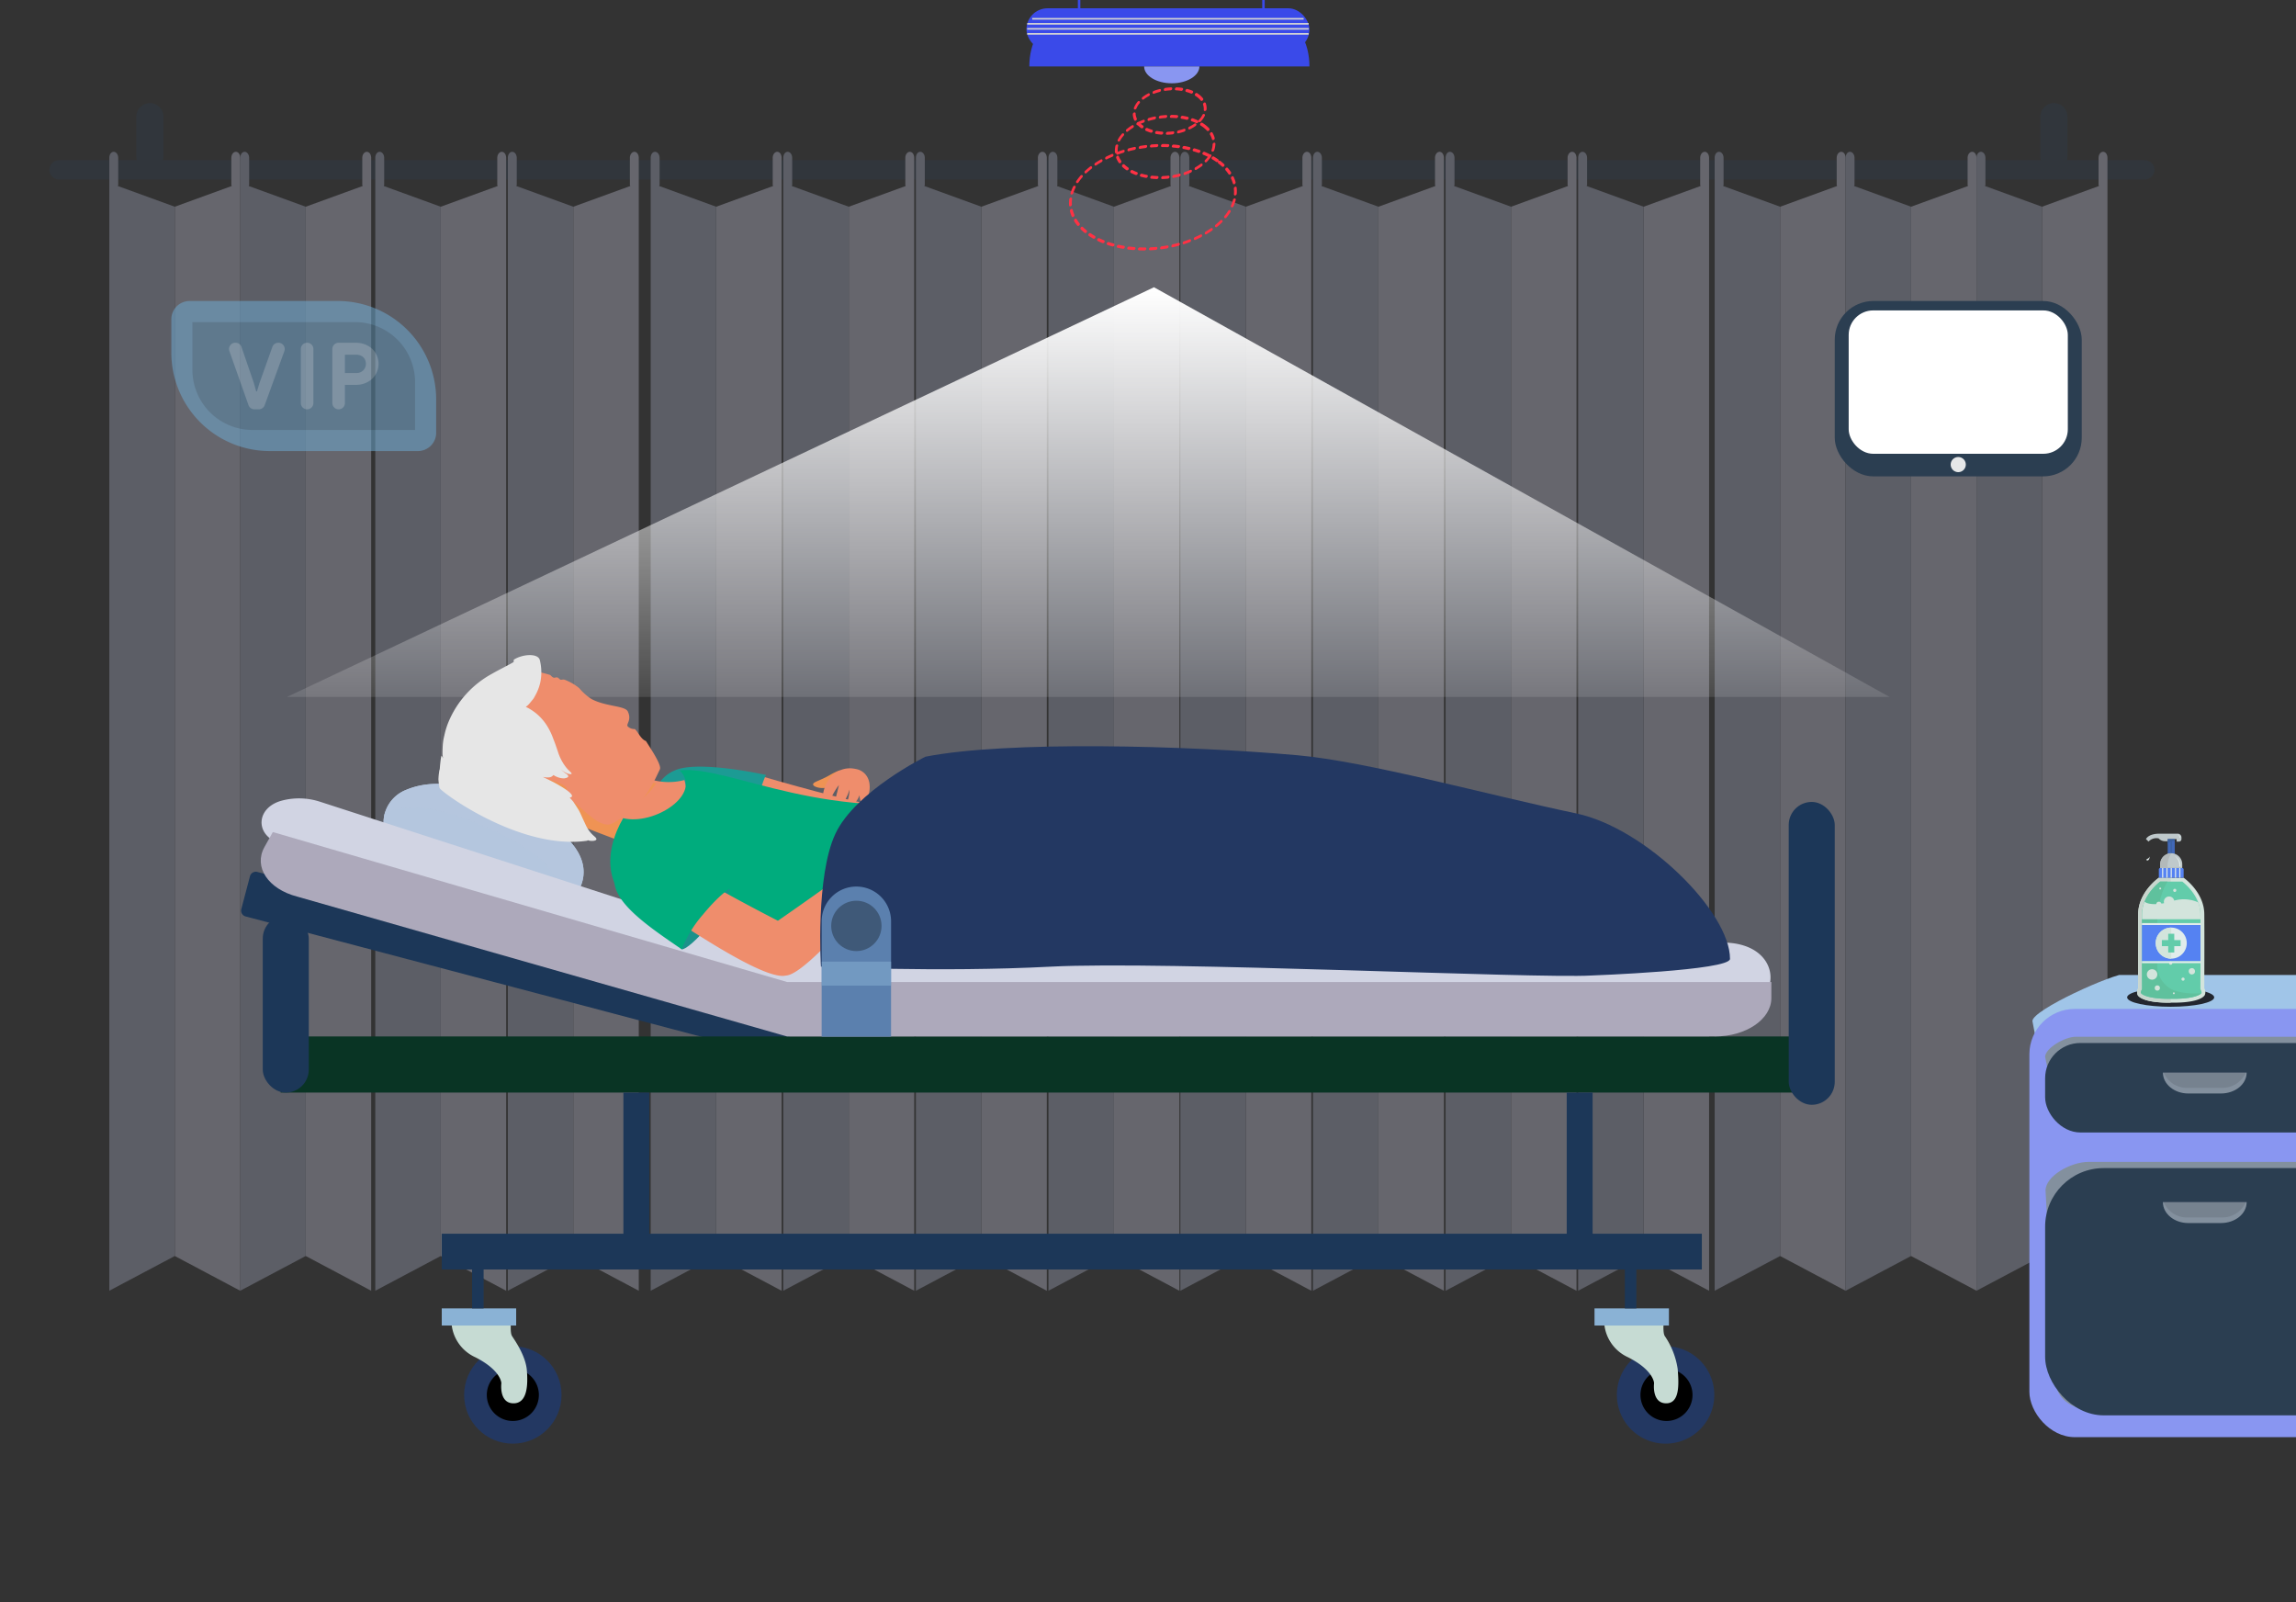<svg xmlns="http://www.w3.org/2000/svg" xmlns:xlink="http://www.w3.org/1999/xlink" width="430" height="300" viewBox="0 0 430 300">
  <rect x="0" y="0" width="430" height="300" fill="#333333" stroke="none"/>
  <defs>
    <linearGradient id="linear-gradient" x1="0.5" x2="0.5" y2="1.128" gradientUnits="objectBoundingBox">
      <stop offset="0" stop-color="#fff"/>
      <stop offset="1" stop-color="#fff" stop-opacity="0"/>
    </linearGradient>
    <clipPath id="clip-path">
      <rect id="Rectangle_67" data-name="Rectangle 67" width="63.254" height="87.759" transform="translate(0 0)" fill="#fff"/>
    </clipPath>
  </defs>
  <g id="Group_509" data-name="Group 509" transform="translate(-4528 -1256)">
    <rect id="Rectangle_126" data-name="Rectangle 126" width="430" height="300" rx="30" transform="translate(4528 1256)" fill="none"/>
    <g id="Group_144" data-name="Group 144" transform="translate(4254.915 -365.935)">
      <g id="Group_122" data-name="Group 122" transform="translate(282.335 1641.248)" opacity="0.3">
        <path id="Path_195" data-name="Path 195" d="M799.615,223.958h-390.6a1.81,1.81,0,0,1-1.821-1.8h0a1.81,1.81,0,0,1,1.821-1.8h390.6a1.81,1.81,0,0,1,1.82,1.8h0A1.81,1.81,0,0,1,799.615,223.958Z" transform="translate(-407.195 -209.669)" fill="#2b3e51"/>
        <g id="Group_105" data-name="Group 105" transform="translate(11.222 9.115)">
          <path id="Path_196" data-name="Path 196" d="M444.384,227.626V424.1l12.26,6.507V218.495c0-.656-.349-1.149-.815-1.149s-.854.493-.854,1.149v4.867a.68.68,0,0,0,.078.383Z" transform="translate(-432.123 -217.346)" fill="#dddcf5"/>
          <path id="Path_197" data-name="Path 197" d="M433.194,227.626V424.1L420.933,430.6V218.495c0-.656.349-1.149.815-1.149s.854.493.854,1.149v4.867a.681.681,0,0,1-.078.383Z" transform="translate(-420.933 -217.346)" fill="#bcc2de"/>
        </g>
        <g id="Group_110" data-name="Group 110" transform="translate(112.613 9.115)">
          <path id="Path_196-2" data-name="Path 196" d="M444.384,227.626V424.1l12.26,6.507V218.495c0-.656-.349-1.149-.815-1.149s-.854.493-.854,1.149v4.867a.68.68,0,0,0,.078.383Z" transform="translate(-432.123 -217.346)" fill="#dddcf5"/>
          <path id="Path_197-2" data-name="Path 197" d="M433.194,227.626V424.1L420.933,430.6V218.495c0-.656.349-1.149.815-1.149s.854.493.854,1.149v4.867a.681.681,0,0,1-.078.383Z" transform="translate(-420.933 -217.346)" fill="#bcc2de"/>
        </g>
        <g id="Group_114" data-name="Group 114" transform="translate(211.816 9.115)">
          <path id="Path_196-3" data-name="Path 196" d="M444.384,227.626V424.1l12.26,6.507V218.495c0-.656-.349-1.149-.815-1.149s-.854.493-.854,1.149v4.867a.68.68,0,0,0,.078.383Z" transform="translate(-432.123 -217.346)" fill="#dddcf5"/>
          <path id="Path_197-3" data-name="Path 197" d="M433.194,227.626V424.1L420.933,430.6V218.495c0-.656.349-1.149.815-1.149s.854.493.854,1.149v4.867a.681.681,0,0,1-.078.383Z" transform="translate(-420.933 -217.346)" fill="#bcc2de"/>
        </g>
        <g id="Group_106" data-name="Group 106" transform="translate(35.744 9.115)">
          <path id="Path_198" data-name="Path 198" d="M491.285,227.626V424.1l12.261,6.507V218.495c0-.656-.349-1.149-.815-1.149s-.853.493-.853,1.149v4.867a.684.684,0,0,0,.077.383Z" transform="translate(-479.024 -217.346)" fill="#dddcf5"/>
          <path id="Path_199" data-name="Path 199" d="M480.095,227.626V424.1L467.834,430.6V218.495c0-.656.349-1.149.815-1.149s.854.493.854,1.149v4.867a.684.684,0,0,1-.077.383Z" transform="translate(-467.834 -217.346)" fill="#bcc2de"/>
        </g>
        <g id="Group_111" data-name="Group 111" transform="translate(137.445 9.115)">
          <path id="Path_198-2" data-name="Path 198" d="M491.285,227.626V424.1l12.261,6.507V218.495c0-.656-.349-1.149-.815-1.149s-.853.493-.853,1.149v4.867a.684.684,0,0,0,.077.383Z" transform="translate(-479.024 -217.346)" fill="#dddcf5"/>
          <path id="Path_199-2" data-name="Path 199" d="M480.095,227.626V424.1L467.834,430.6V218.495c0-.656.349-1.149.815-1.149s.854.493.854,1.149v4.867a.684.684,0,0,1-.077.383Z" transform="translate(-467.834 -217.346)" fill="#bcc2de"/>
        </g>
        <g id="Group_115" data-name="Group 115" transform="translate(236.648 9.115)">
          <path id="Path_198-3" data-name="Path 198" d="M491.285,227.626V424.1l12.261,6.507V218.495c0-.656-.349-1.149-.815-1.149s-.853.493-.853,1.149v4.867a.684.684,0,0,0,.077.383Z" transform="translate(-479.024 -217.346)" fill="#dddcf5"/>
          <path id="Path_199-3" data-name="Path 199" d="M480.095,227.626V424.1L467.834,430.6V218.495c0-.656.349-1.149.815-1.149s.854.493.854,1.149v4.867a.684.684,0,0,1-.077.383Z" transform="translate(-467.834 -217.346)" fill="#bcc2de"/>
        </g>
        <g id="Group_119" data-name="Group 119" transform="translate(311.876 9.115)">
          <path id="Path_198-4" data-name="Path 198" d="M491.285,227.626V424.1l12.261,6.507V218.495c0-.656-.349-1.149-.815-1.149s-.853.493-.853,1.149v4.867a.684.684,0,0,0,.077.383Z" transform="translate(-479.024 -217.346)" fill="#dddcf5"/>
          <path id="Path_199-4" data-name="Path 199" d="M480.095,227.626V424.1L467.834,430.6V218.495c0-.656.349-1.149.815-1.149s.854.493.854,1.149v4.867a.684.684,0,0,1-.077.383Z" transform="translate(-467.834 -217.346)" fill="#bcc2de"/>
        </g>
        <g id="Group_107" data-name="Group 107" transform="translate(61.028 9.115)">
          <path id="Path_200" data-name="Path 200" d="M538.186,227.626V424.1l12.261,6.507V218.495c0-.656-.349-1.149-.815-1.149s-.854.493-.854,1.149v4.867a.686.686,0,0,0,.077.383Z" transform="translate(-525.926 -217.346)" fill="#dddcf5"/>
          <path id="Path_201" data-name="Path 201" d="M527,227.626V424.1l-12.26,6.507V218.495c0-.656.349-1.149.814-1.149s.854.493.854,1.149v4.867a.681.681,0,0,1-.078.383Z" transform="translate(-514.736 -217.346)" fill="#bcc2de"/>
        </g>
        <g id="Group_112" data-name="Group 112" transform="translate(162.277 9.115)">
          <path id="Path_200-2" data-name="Path 200" d="M538.186,227.626V424.1l12.261,6.507V218.495c0-.656-.349-1.149-.815-1.149s-.854.493-.854,1.149v4.867a.686.686,0,0,0,.077.383Z" transform="translate(-525.926 -217.346)" fill="#dddcf5"/>
          <path id="Path_201-2" data-name="Path 201" d="M527,227.626V424.1l-12.26,6.507V218.495c0-.656.349-1.149.814-1.149s.854.493.854,1.149v4.867a.681.681,0,0,1-.078.383Z" transform="translate(-514.736 -217.346)" fill="#bcc2de"/>
        </g>
        <g id="Group_116" data-name="Group 116" transform="translate(261.48 9.115)">
          <path id="Path_200-3" data-name="Path 200" d="M538.186,227.626V424.1l12.261,6.507V218.495c0-.656-.349-1.149-.815-1.149s-.854.493-.854,1.149v4.867a.686.686,0,0,0,.077.383Z" transform="translate(-525.926 -217.346)" fill="#dddcf5"/>
          <path id="Path_201-3" data-name="Path 201" d="M527,227.626V424.1l-12.26,6.507V218.495c0-.656.349-1.149.814-1.149s.854.493.854,1.149v4.867a.681.681,0,0,1-.078.383Z" transform="translate(-514.736 -217.346)" fill="#bcc2de"/>
        </g>
        <g id="Group_120" data-name="Group 120" transform="translate(336.397 9.115)">
          <path id="Path_200-4" data-name="Path 200" d="M538.186,227.626V424.1l12.261,6.507V218.495c0-.656-.349-1.149-.815-1.149s-.854.493-.854,1.149v4.867a.686.686,0,0,0,.077.383Z" transform="translate(-525.926 -217.346)" fill="#dddcf5"/>
          <path id="Path_201-4" data-name="Path 201" d="M527,227.626V424.1l-12.26,6.507V218.495c0-.656.349-1.149.814-1.149s.854.493.854,1.149v4.867a.681.681,0,0,1-.078.383Z" transform="translate(-514.736 -217.346)" fill="#bcc2de"/>
        </g>
        <g id="Group_108" data-name="Group 108" transform="translate(85.86 9.115)">
          <path id="Path_202" data-name="Path 202" d="M585.088,227.626V424.1l12.261,6.507V218.495c0-.656-.349-1.149-.815-1.149s-.854.493-.854,1.149v4.867a.68.68,0,0,0,.078.383Z" transform="translate(-572.827 -217.346)" fill="#dddcf5"/>
          <path id="Path_203" data-name="Path 203" d="M573.9,227.626V424.1L561.637,430.6V218.495c0-.656.349-1.149.815-1.149s.854.493.854,1.149v4.867a.68.68,0,0,1-.078.383Z" transform="translate(-561.637 -217.346)" fill="#bcc2de"/>
        </g>
        <g id="Group_113" data-name="Group 113" transform="translate(187.109 9.115)">
          <path id="Path_202-2" data-name="Path 202" d="M585.088,227.626V424.1l12.261,6.507V218.495c0-.656-.349-1.149-.815-1.149s-.854.493-.854,1.149v4.867a.68.68,0,0,0,.078.383Z" transform="translate(-572.827 -217.346)" fill="#dddcf5"/>
          <path id="Path_203-2" data-name="Path 203" d="M573.9,227.626V424.1L561.637,430.6V218.495c0-.656.349-1.149.815-1.149s.854.493.854,1.149v4.867a.68.68,0,0,1-.078.383Z" transform="translate(-561.637 -217.346)" fill="#bcc2de"/>
        </g>
        <g id="Group_117" data-name="Group 117" transform="translate(286.312 9.115)">
          <path id="Path_202-3" data-name="Path 202" d="M585.088,227.626V424.1l12.261,6.507V218.495c0-.656-.349-1.149-.815-1.149s-.854.493-.854,1.149v4.867a.68.68,0,0,0,.078.383Z" transform="translate(-572.827 -217.346)" fill="#dddcf5"/>
          <path id="Path_203-3" data-name="Path 203" d="M573.9,227.626V424.1L561.637,430.6V218.495c0-.656.349-1.149.815-1.149s.854.493.854,1.149v4.867a.68.68,0,0,1-.078.383Z" transform="translate(-561.637 -217.346)" fill="#bcc2de"/>
        </g>
        <g id="Group_121" data-name="Group 121" transform="translate(360.919 9.115)">
          <path id="Path_202-4" data-name="Path 202" d="M585.088,227.626V424.1l12.261,6.507V218.495c0-.656-.349-1.149-.815-1.149s-.854.493-.854,1.149v4.867a.68.68,0,0,0,.078.383Z" transform="translate(-572.827 -217.346)" fill="#dddcf5"/>
          <path id="Path_203-4" data-name="Path 203" d="M573.9,227.626V424.1L561.637,430.6V218.495c0-.656.349-1.149.815-1.149s.854.493.854,1.149v4.867a.68.68,0,0,1-.078.383Z" transform="translate(-561.637 -217.346)" fill="#bcc2de"/>
        </g>
        <path id="Rectangle_66" data-name="Rectangle 66" d="M2.54,0h0A2.54,2.54,0,0,1,5.08,2.54V9.949a2.54,2.54,0,0,1-2.54,2.54h0A2.54,2.54,0,0,1,0,9.949V2.54A2.54,2.54,0,0,1,2.54,0Z" transform="translate(16.285)" fill="#2b3e51"/>
        <path id="Path_204" data-name="Path 204" d="M1114.081,212.4h0a2.54,2.54,0,0,0,2.541-2.54v-7.409a2.54,2.54,0,0,0-2.541-2.54h0a2.54,2.54,0,0,0-2.54,2.54v7.409A2.54,2.54,0,0,0,1114.081,212.4Z" transform="translate(-738.666 -199.913)" fill="#2b3e51"/>
      </g>
      <path id="Path_527" data-name="Path 527" d="M162.368,3.554l137.75,76.713H0Z" transform="translate(326.836 1672.167)" fill="url(#linear-gradient)"/>
      <g id="Group_103" data-name="Group 103" transform="translate(305.173 1678.296)" opacity="0.52">
        <path id="Rectangle_64" data-name="Rectangle 64" d="M3.419,0H31.161A18.44,18.44,0,0,1,49.6,18.44v6.238A3.419,3.419,0,0,1,46.182,28.1H18.44A18.44,18.44,0,0,1,0,9.657V3.419A3.419,3.419,0,0,1,3.419,0Z" transform="translate(0 0)" fill="#6daad2"/>
        <path id="Rectangle_65" data-name="Rectangle 65" d="M11.26,0h8.934a0,0,0,0,1,0,0V30.439A11.26,11.26,0,0,1,8.934,41.7H0a0,0,0,0,1,0,0V11.26A11.26,11.26,0,0,1,11.26,0Z" transform="translate(45.649 3.951) rotate(90)" fill="#598aab"/>
        <g id="Group_102" data-name="Group 102" transform="translate(10.811 7.815)">
          <path id="Path_192" data-name="Path 192" d="M1882.351,277.906h.038a1.177,1.177,0,0,1,1.113.795l2.293,6.681c.007.02.013.041.019.062l.443,1.571h.139l.488-1.6,2.4-6.726a1.176,1.176,0,0,1,1.107-.781h.031a1.176,1.176,0,0,1,1.106,1.579l-3.683,10.114a1.177,1.177,0,0,1-1.105.774h-.816a1.177,1.177,0,0,1-1.11-.785l-3.576-10.114A1.177,1.177,0,0,1,1882.351,277.906Z" transform="translate(-1881.173 -277.906)" fill="#95bad2"/>
          <path id="Path_193" data-name="Path 193" d="M1906.772,277.906h0a1.177,1.177,0,0,1,1.177,1.177V289.2a1.177,1.177,0,0,1-1.177,1.177h0a1.178,1.178,0,0,1-1.177-1.177V279.083A1.177,1.177,0,0,1,1906.772,277.906Z" transform="translate(-1892.155 -277.906)" fill="#95bad2"/>
          <path id="Path_194" data-name="Path 194" d="M1916.324,289.2V279.083a1.177,1.177,0,0,1,1.177-1.177h3.21a4.743,4.743,0,0,1,1.663.289,4.1,4.1,0,0,1,1.35.808,3.862,3.862,0,0,1,0,5.7,4.1,4.1,0,0,1-1.35.807,4.745,4.745,0,0,1-1.663.29h-2.034v3.4a1.177,1.177,0,0,1-1.176,1.177h0A1.177,1.177,0,0,1,1916.324,289.2Zm4.421-5.629a1.784,1.784,0,0,0,1.393-.522,1.747,1.747,0,0,0,.472-1.2,1.857,1.857,0,0,0-.118-.644,1.351,1.351,0,0,0-.348-.55,1.7,1.7,0,0,0-.578-.376,2.286,2.286,0,0,0-.822-.139h-2.068v3.433Z" transform="translate(-1896.979 -277.906)" fill="#95bad2"/>
        </g>
      </g>
      <g id="Mask_Group_1" data-name="Mask Group 1" transform="translate(639.831 1804.496)" clip-path="url(#clip-path)">
        <g id="Group_123" data-name="Group 123" transform="translate(13.321 -0.276)">
          <g id="Group_86" data-name="Group 86" transform="translate(0 0)">
            <path id="Path_153" data-name="Path 153" d="M1516.036,548.759l-47.678-6.63c-2.6,0-4.7-1.71-4.7-3.818l-12.984-67.465c0-2.109,15.088-8.905,17.685-8.905h60.428c2.6,0,4.7,1.709,4.7,3.818v72.552C1533.486,541.736,1518.632,548.759,1516.036,548.759Z" transform="translate(-1450.106 -461.942)" fill="#a0c5e8"/>
            <rect id="Rectangle_55" data-name="Rectangle 55" width="69.83" height="80.187" rx="8.504" transform="translate(0 6.63)" fill="#8996f1"/>
            <path id="Path_154" data-name="Path 154" d="M1511.469,506.248l-50.767-1.166c-2.015,0-3.648-1.326-3.648-2.962l-2.073-10.016c0-1.636,3.7-3.778,5.72-3.778h52.49c2.015,0,3.648,1.326,3.648,2.962v10.832C1516.84,505.437,1513.483,506.248,1511.469,506.248Z" transform="translate(-1452.032 -476.482)" fill="#83909e"/>
            <path id="Path_155" data-name="Path 155" d="M1509.4,587.971l-46.225-1.166c-3.348,0-6.063-2.2-6.063-4.924l-2-36.01c0-2.719,4.719-5.363,8.067-5.363h47.66c3.348,0,6.063,2.2,6.063,4.924v36.449C1516.895,584.6,1512.746,587.971,1509.4,587.971Z" transform="translate(-1452.087 -505.237)" fill="#83909e"/>
            <rect id="Rectangle_56" data-name="Rectangle 56" width="59.786" height="16.756" rx="6.599" transform="translate(2.949 13.01)" fill="#2b3e51"/>
            <rect id="Rectangle_57" data-name="Rectangle 57" width="59.786" height="46.298" rx="10.968" transform="translate(2.949 36.436)" fill="#2b3e51"/>
            <g id="Group_84" data-name="Group 84" transform="translate(25.005 18.549)">
              <path id="Path_156" data-name="Path 156" d="M1510.568,503.26c0,2.175-2.143,3.916-4.82,3.916h-6.122c-2.6,0-4.744-1.741-4.744-3.916Z" transform="translate(-1494.881 -503.26)" fill="#83909e"/>
              <path id="Path_157" data-name="Path 157" d="M1510.539,503.26a4.808,4.808,0,0,1-4.668,2.859h-6.122a4.7,4.7,0,0,1-4.592-2.859Z" transform="translate(-1495.005 -503.26)" opacity="0.1"/>
            </g>
            <g id="Group_85" data-name="Group 85" transform="translate(25.005 42.808)">
              <path id="Path_158" data-name="Path 158" d="M1510.568,557.3c0,2.175-2.143,3.915-4.82,3.915h-6.122c-2.6,0-4.744-1.741-4.744-3.915Z" transform="translate(-1494.881 -557.298)" fill="#83909e"/>
              <path id="Path_159" data-name="Path 159" d="M1510.539,557.3a4.808,4.808,0,0,1-4.668,2.859h-6.122a4.7,4.7,0,0,1-4.592-2.859Z" transform="translate(-1495.005 -557.298)" opacity="0.1"/>
            </g>
          </g>
        </g>
      </g>
      <g id="Group_101" data-name="Group 101" transform="translate(616.701 1678.296)">
        <rect id="Rectangle_62" data-name="Rectangle 62" width="46.259" height="32.839" rx="7.234" transform="translate(0 0)" fill="#2b3e51"/>
        <rect id="Rectangle_63" data-name="Rectangle 63" width="41.041" height="26.845" rx="4.589" transform="translate(2.609 1.762)" fill="#fff"/>
        <path id="Path_191" data-name="Path 191" d="M1551.638,358.043a1.416,1.416,0,1,1-1.416-1.417A1.416,1.416,0,0,1,1551.638,358.043Z" transform="translate(-1527.093 -327.412)" fill="#e6e7e8"/>
      </g>
      <g id="Group_128" data-name="Group 128" transform="translate(671.458 1778.04)">
        <ellipse id="Ellipse_8" data-name="Ellipse 8" cx="8.154" cy="1.756" rx="8.154" ry="1.756" transform="translate(0 28.893)" fill="#23272f"/>
        <g id="Group_127" data-name="Group 127" transform="translate(1.854 0)">
          <path id="Path_205" data-name="Path 205" d="M162.379,163.445s-.039-10.344,0-13.929c.045-4.133,3.869-6.771,3.869-6.771h4.645s3.824,2.637,3.869,6.771c.039,3.585,0,13.929,0,13.929a1.406,1.406,0,0,1,.079,1.293c-.445.721-2.31,1.464-6.27,1.4-3.96.06-5.826-.684-6.27-1.4A1.406,1.406,0,0,1,162.379,163.445Z" transform="translate(-162.164 -134.499)" fill="#d3e4dc"/>
          <path id="Path_206" data-name="Path 206" d="M256.193,166.143c-3.891.046-5.73-.69-6.171-1.4a1.406,1.406,0,0,1,.079-1.293s-.039-10.344,0-13.929c.045-4.133,3.869-6.771,3.869-6.771h2.215v.725Z" transform="translate(-249.885 -134.499)" fill="#c8d6ce"/>
          <path id="Path_207" data-name="Path 207" d="M171.967,173.411c-.08-.129.021-.427.091-.551a.7.7,0,0,0,.1-.364c0-.1-.039-10.379,0-13.918.035-3.234,2.678-5.5,3.384-6.053H179.7c.7.551,3.35,2.834,3.385,6.053.039,3.539,0,13.815,0,13.918a.726.726,0,0,0,.1.37c.066.118.167.416.087.545-.182.3-1.474,1.063-5.209,1.063q-.212,0-.433,0h-.022c-.147,0-.292,0-.433,0C173.441,174.475,172.149,173.707,171.967,173.411Z" transform="translate(-171.213 -143.553)" fill="#62ccaa"/>
          <path id="Path_208" data-name="Path 208" d="M257.918,160.294c0-.663.006-1.248.012-1.715.035-3.234,2.678-5.5,3.384-6.053H262.7s-1.922,2.71-1.911,7.768Z" transform="translate(-256.989 -143.553)" fill="#5fc19d"/>
          <path id="Path_209" data-name="Path 209" d="M178.025,365.057H178c-.147,0-.292,0-.433,0-3.735,0-5.027-.767-5.209-1.063-.08-.129.021-.427.091-.551a.7.7,0,0,0,.1-.364c0-.046-.008-2.112-.013-4.7h2.873a5.083,5.083,0,0,0,2.269,4.653c2.117,1.368,5.99.965,5.99.965-.182.3-1.474,1.063-5.209,1.063Q178.246,365.06,178.025,365.057Z" transform="translate(-171.607 -334.139)" fill="#5fc19d"/>
          <path id="Path_210" data-name="Path 210" d="M219.553,118.183H221.6a.28.28,0,0,1,.28.28V120h-4.645v-1.541a.28.28,0,0,1,.28-.28Z" transform="translate(-213.148 -111.758)" fill="#5582f2"/>
          <path id="Path_211" data-name="Path 211" d="M240.327,45.241h.66v2.9H239.67v-2.9Z" transform="translate(-233.921 -44.226)" fill="#4168b7"/>
          <path id="Path_212" data-name="Path 212" d="M247.31,45.241h.1v2.9h-.2v-2.9Z" transform="translate(-240.903 -44.226)" fill="#3a61a0"/>
          <path id="Path_213" data-name="Path 213" d="M225.347,31.556h3.347a.691.691,0,0,1,.691.691v.321h0a.469.469,0,0,1-.469.469h-.438v-.469h-1.666v.393h-.521a1.579,1.579,0,0,1-1.179-.529h0a2.017,2.017,0,0,0-1.893.6l-.484-.469C223.355,31.45,225.347,31.556,225.347,31.556Z" transform="translate(-221.063 -31.553)" fill="#bfc9cb"/>
          <path id="Path_214" data-name="Path 214" d="M185.6,257.264H174.644v.364H185.6Z" transform="translate(-173.715 -240.523)" fill="#e1eceb"/>
          <path id="Path_215" data-name="Path 215" d="M185.6,262.177H174.644v6.771H185.6Z" transform="translate(-173.715 -245.072)" fill="#5582f2"/>
          <ellipse id="Ellipse_9" data-name="Ellipse 9" cx="2.909" cy="2.909" rx="2.909" ry="2.909" transform="translate(3.997 23.823) rotate(-99.105)" fill="#e1eceb"/>
          <path id="Path_216" data-name="Path 216" d="M174.748,199.834a6.327,6.327,0,0,1,.469-2.292c.8.639,2.923.629,5.416-.164a6.633,6.633,0,0,1,4.622.281,6.263,6.263,0,0,1,.426,2.175c0,.289.006.623.008.992H174.74C174.742,200.456,174.745,200.123,174.748,199.834Z" transform="translate(-173.807 -184.808)" fill="#d3e4dc"/>
          <ellipse id="Ellipse_10" data-name="Ellipse 10" cx="0.589" cy="0.589" rx="0.589" ry="0.589" transform="translate(9.833 26.473) rotate(-103.237)" fill="#d3e4dc"/>
          <ellipse id="Ellipse_11" data-name="Ellipse 11" cx="0.981" cy="0.981" rx="0.981" ry="0.981" transform="translate(2.079 27.527) rotate(-102.75)" fill="#d3e4dc"/>
          <ellipse id="Ellipse_12" data-name="Ellipse 12" cx="0.981" cy="0.981" rx="0.981" ry="0.981" transform="translate(6.534 14.017) rotate(-157.307)" fill="#d3e4dc"/>
          <ellipse id="Ellipse_13" data-name="Ellipse 13" cx="0.491" cy="0.491" rx="0.491" ry="0.491" transform="translate(3.31 28.403)" fill="#d3e4dc"/>
          <ellipse id="Ellipse_14" data-name="Ellipse 14" cx="0.491" cy="0.491" rx="0.491" ry="0.491" transform="translate(3.594 12.733)" fill="#d3e4dc"/>
          <ellipse id="Ellipse_15" data-name="Ellipse 15" cx="0.301" cy="0.301" rx="0.301" ry="0.301" transform="translate(6.007 23.939)" fill="#d3e4dc"/>
          <path id="Path_217" data-name="Path 217" d="M214.787,395.1a.295.295,0,1,0,.295-.295A.295.295,0,0,0,214.787,395.1Z" transform="translate(-206.465 -367.866)" fill="#d3e4dc"/>
          <ellipse id="Ellipse_16" data-name="Ellipse 16" cx="0.295" cy="0.295" rx="0.295" ry="0.295" transform="translate(6.771 10.318)" fill="#d3e4dc"/>
          <ellipse id="Ellipse_17" data-name="Ellipse 17" cx="0.175" cy="0.175" rx="0.175" ry="0.175" transform="translate(6.716 29.709)" fill="#d3e4dc"/>
          <path id="Path_218" data-name="Path 218" d="M274.045,167.737a.175.175,0,1,0,.175-.175A.175.175,0,0,0,274.045,167.737Z" transform="translate(-269.878 -157.474)" fill="#d3e4dc"/>
          <path id="Path_219" data-name="Path 219" d="M185.6,353.467H174.644v.364H185.6Z" transform="translate(-173.715 -329.59)" fill="#e1eceb"/>
          <path id="Path_220" data-name="Path 220" d="M222.76,81h.005a2.063,2.063,0,0,1,2.063,2.063v.695H220.7v-.695A2.063,2.063,0,0,1,222.76,81Z" transform="translate(-216.356 -77.335)" fill="#bfc9cb"/>
          <g id="Group_125" data-name="Group 125" transform="translate(4.694 6.425)">
            <rect id="Rectangle_68" data-name="Rectangle 68" width="0.215" height="1.822" transform="translate(3.211)" fill="#e1eceb"/>
            <rect id="Rectangle_69" data-name="Rectangle 69" width="0.215" height="1.822" transform="translate(2.408)" fill="#e1eceb"/>
            <rect id="Rectangle_70" data-name="Rectangle 70" width="0.215" height="1.822" transform="translate(1.605)" fill="#e1eceb"/>
            <rect id="Rectangle_71" data-name="Rectangle 71" width="0.215" height="1.822" transform="translate(0.803)" fill="#e1eceb"/>
            <rect id="Rectangle_72" data-name="Rectangle 72" width="0.215" height="1.822" transform="translate(0)" fill="#e1eceb"/>
          </g>
          <path id="Path_221" data-name="Path 221" d="M250.575,81h.005a4.857,4.857,0,0,0-.7,2.758h-1.371v-.695A2.063,2.063,0,0,1,250.575,81Z" transform="translate(-244.171 -77.335)" fill="#b3b9ba"/>
          <path id="Path_222" data-name="Path 222" d="M248.527,271.515a2.909,2.909,0,0,1,2.909-2.909v5.817A2.909,2.909,0,0,1,248.527,271.515Z" transform="translate(-245.027 -251.024)" fill="#d3e4dc"/>
          <g id="Group_126" data-name="Group 126" transform="translate(4.652 18.736)">
            <rect id="Rectangle_73" data-name="Rectangle 73" width="1.134" height="3.51" transform="translate(3.51 1.188) rotate(90)" fill="#62ccaa"/>
            <rect id="Rectangle_74" data-name="Rectangle 74" width="1.134" height="3.51" transform="translate(1.188)" fill="#62ccaa"/>
          </g>
          <path id="Path_223" data-name="Path 223" d="M240.987,45.558s-1.109.045-1.317.673v-.99h1.317Z" transform="translate(-233.921 -44.226)" fill="#3a61a0"/>
          <path id="Path_224" data-name="Path 224" d="M170.7,157.621a10.512,10.512,0,0,1,2.584,4.625A7.862,7.862,0,0,0,170.7,157.621Z" transform="translate(-161.105 -148.27)" fill="#e1eceb"/>
          <path id="Path_225" data-name="Path 225" d="M226.428,89.632a2.013,2.013,0,0,0-1.055-2.006,2.266,2.266,0,0,1,.839,2.006Z" transform="translate(-218.308 -83.467)" fill="#e1eceb"/>
          <path id="Path_226" data-name="Path 226" d="M225.85,34.781a.587.587,0,0,0-.477-.543.679.679,0,0,1,.325.543Z" transform="translate(-217.724 -34.039)" fill="#e1eceb"/>
          <path id="Path_228" data-name="Path 228" d="M303.794,89s.037.558-.291.718c-.3.145-.4-.2-.119-.269A.637.637,0,0,0,303.794,89Z" transform="translate(-301.443 -84.74)" fill="#e1eceb"/>
        </g>
      </g>
      <g id="Group_142" data-name="Group 142" transform="translate(318.237 1738.194)">
        <g id="Group_2" data-name="Group 2" transform="translate(26.695 30.514)">
          <path id="Path_9" data-name="Path 9" d="M701.795,923.231a6.671,6.671,0,0,1,4.073-4.9c6.989-2.942,14.767.367,21.677,3.549,21.3,9.808,7.689,20.935,2.916,19.913-5.341-1.51-13.765-3.078-18.927-4.994-3.193-1.643-4.06-4.481-5.546-7.349C702.43,928.172,701.355,925.742,701.795,923.231Z" transform="translate(-701.702 -917.187)" fill="#b5c6de"/>
          <path id="Path_10" data-name="Path 10" d="M701.795,923.231a6.671,6.671,0,0,1,4.073-4.9c6.989-2.942,14.767.367,21.677,3.549,21.3,9.808,7.689,20.935,2.916,19.913-5.341-1.51-13.765-3.078-18.927-4.994-3.193-1.643-4.06-4.481-5.546-7.349C702.43,928.172,701.355,925.742,701.795,923.231Z" transform="translate(-701.702 -917.187)" fill="#b5c6de"/>
          <path id="Path_11" data-name="Path 11" d="M723.1,947.853c-6.736-3.1-14.3-6.321-21.146-3.757a5.98,5.98,0,0,0-.159.666c-.44,2.51.636,4.94,4.193,6.215,1.485,2.868,2.353,5.706,5.546,7.349,5.162,1.916,13.586,3.484,18.927,4.994a5.83,5.83,0,0,0,3.591-.746C735.878,958.639,734.41,953.06,723.1,947.853Z" transform="translate(-701.702 -938.717)" fill="#b5c6de" opacity="0.5" style="mix-blend-mode: multiply;isolation: isolate"/>
        </g>
        <path id="Path_13" data-name="Path 13" d="M957.714,1014.891h.163c10.911-.105,11.714-12.321.859-13.154q-.633-.049-1.284-.049H776.272l-81.537-26.4a12.649,12.649,0,0,0-7.013-.192c-4.875,1.272-5.2,6.443-.481,8.007l.076.025,84.319,27.3a12.5,12.5,0,0,0,4.154.585v3.879Z" transform="translate(-680.045 -941.456)" fill="#d1d4e3" style="mix-blend-mode: multiply;isolation: isolate"/>
        <path id="Path_12" data-name="Path 12" d="M765.039,1082.638l-1.623,6.15a1.13,1.13,0,0,1-1.381.8l-99.695-26.31a1.13,1.13,0,0,1-.8-1.381l1.623-6.15a1.13,1.13,0,0,1,1.381-.8l99.695,26.31A1.13,1.13,0,0,1,765.039,1082.638Z" transform="translate(-661.498 -1007.938)" fill="#1c3758"/>
        <rect id="Rectangle_1" data-name="Rectangle 1" width="285.478" height="10.507" transform="translate(7.412 77.813)" fill="#093424"/>
        <rect id="Rectangle_2" data-name="Rectangle 2" width="235.991" height="6.693" transform="translate(37.582 114.753)" fill="#1c3758"/>
        <rect id="Rectangle_3" data-name="Rectangle 3" width="4.849" height="27.211" transform="translate(71.599 88.321)" fill="#1c3758"/>
        <rect id="Rectangle_4" data-name="Rectangle 4" width="4.849" height="27.211" transform="translate(248.267 88.321)" fill="#1c3758"/>
        <g id="Group_3" data-name="Group 3" transform="translate(37.582 128.731)">
          <ellipse id="Ellipse_1" data-name="Ellipse 1" cx="9.122" cy="9.122" rx="9.122" ry="9.122" transform="translate(4.189 7.086)" fill="#233862"/>
          <path id="Path_14" data-name="Path 14" d="M940.03,1603.525a4.874,4.874,0,1,1-4.874-4.874A4.874,4.874,0,0,1,940.03,1603.525Z" transform="translate(-921.845 -1587.317)"/>
          <path id="Path_15" data-name="Path 15" d="M891.5,1545.029a7.623,7.623,0,0,0,4.5,7.007c4.855,2.466,4.855,4.855,4.855,4.855s-.47,3.68,2.193,3.759,2.819-3.368,2.584-6.186-2.349-5.716-2.78-6.42-.157-3.014-.157-3.014Z" transform="translate(-889.695 -1542.876)" fill="#c6dbd3"/>
          <rect id="Rectangle_5" data-name="Rectangle 5" width="13.937" height="3.21" fill="#8ab2d5"/>
        </g>
        <rect id="Rectangle_6" data-name="Rectangle 6" width="2.161" height="7.285" transform="translate(43.261 121.446)" fill="#1c3758"/>
        <g id="Group_4" data-name="Group 4" transform="translate(253.472 128.731)">
          <path id="Path_16" data-name="Path 16" d="M2184.688,1582.962a9.122,9.122,0,1,1-9.122-9.122A9.122,9.122,0,0,1,2184.688,1582.962Z" transform="translate(-2162.255 -1566.754)" fill="#233862"/>
          <path id="Path_17" data-name="Path 17" d="M2202,1603.525a4.874,4.874,0,1,1-4.875-4.874A4.875,4.875,0,0,1,2202,1603.525Z" transform="translate(-2183.646 -1587.317)"/>
          <path id="Path_18" data-name="Path 18" d="M2152.468,1545.029a7.622,7.622,0,0,0,4.5,7.007c4.854,2.466,4.854,4.855,4.854,4.855s-.469,3.68,2.193,3.759,2.461-3.63,2.225-6.449a14.742,14.742,0,0,0-2.421-6.157c-.43-.7-.156-3.014-.156-3.014Z" transform="translate(-2150.668 -1542.876)" fill="#c6dbd3"/>
          <rect id="Rectangle_7" data-name="Rectangle 7" width="13.937" height="3.21" fill="#8ab2d5"/>
        </g>
        <rect id="Rectangle_8" data-name="Rectangle 8" width="2.161" height="7.285" transform="translate(259.151 121.446)" fill="#1c3758"/>
        <path id="Path_19" data-name="Path 19" d="M781.562,1039.59l-96.306-28.074-1.569,2.811c-2.073,3.713.676,7.865,6.142,9.274l91.733,26.187H955.323c5.845,0,10.584-3.22,10.584-7.191v-3.006Z" transform="translate(-679.315 -971.974)" fill="#ada9bb"/>
        <rect id="Rectangle_9" data-name="Rectangle 9" width="8.621" height="56.712" rx="4.311" transform="translate(289.843 33.899)" fill="#1c3758"/>
        <rect id="Rectangle_10" data-name="Rectangle 10" width="8.621" height="33.138" rx="4.311" transform="translate(4.058 55.183)" fill="#1c3758"/>
        <g id="Group_141" data-name="Group 141" transform="translate(30.507 0)">
          <g id="Group_140" data-name="Group 140" transform="translate(0)">
            <g id="Group_138" data-name="Group 138" transform="translate(0)">
              <g id="Group_136" data-name="Group 136" transform="translate(46.747 27.295)">
                <path id="Path_229" data-name="Path 229" d="M167.573,214.229c-1.457,2.9-3.087,5.9-2.41,8.815,5.372,1.171,22.617,4.23,22.617,4.23s2.92-5.995,2.647-7.144C186.274,219.55,173.063,215.873,167.573,214.229Z" transform="translate(-149.153 -212.96)" fill="#ef8d6c"/>
                <path id="Path_230" data-name="Path 230" d="M151.692,213.025c-7.161-1.488-14.1-2.135-16.981-.891a6.488,6.488,0,0,0-4.078,5.242c-.292,2.093,18.43,7.1,19.208,2.321S151.692,213.025,151.692,213.025Z" transform="translate(-130.63 -211.477)" fill="#1c9b94"/>
                <g id="Group_134" data-name="Group 134" transform="translate(29.87 0.341)">
                  <path id="Path_256" data-name="Path 256" d="M195.4,215.611c.012-.146.164-.278.389-.4s.529-.244.856-.39.682-.3,1.024-.47.673-.354.969-.523.535-.3.741-.395a6.759,6.759,0,0,1,.967-.407c.308-.039.134.33.346.531a.755.755,0,0,1,.254.805,1.627,1.627,0,0,1-.365.61,3.5,3.5,0,0,1-.9.7,4.985,4.985,0,0,1-1.391.529,4.931,4.931,0,0,1-1.443.1,2.974,2.974,0,0,1-1.069-.27C195.525,215.9,195.391,215.757,195.4,215.611Z" transform="translate(-195.402 -212.654)" fill="#ef9354"/>
                  <path id="Path_257" data-name="Path 257" d="M199.382,218.774c.06.312.159.511.3.543s.316-.107.5-.361a8.17,8.17,0,0,0,.6-1.024c.211-.405.434-.849.669-1.262.061-.1.119-.2.178-.3l.089-.145.091-.141c.121-.185.244-.36.363-.52.065-.089.128-.17.187-.247-.011.043-.021.086-.032.131s-.025.112-.038.169-.024.115-.041.172c-.031.115-.062.232-.09.352s-.057.241-.083.364-.065.243-.1.364-.061.245-.089.368c-.013.061-.028.123-.046.182l-.05.178q-.048.178-.09.354c-.028.117-.053.232-.086.34-.061.219-.112.43-.15.625-.017.1-.042.188-.058.275s-.031.169-.041.246c-.039.308-.012.532.111.612s.33.006.595-.186c.066-.048.136-.1.208-.165a2.3,2.3,0,0,0,.221-.208c.145-.155.3-.336.457-.534a3.421,3.421,0,0,0,.227-.318c.073-.111.147-.226.22-.345l.11-.18a2.023,2.023,0,0,0,.1-.186q.1-.19.192-.386c.062-.13.125-.261.183-.393s.1-.269.15-.4.094-.267.137-.4c.023-.063.039-.127.055-.19a5.807,5.807,0,0,1-.031.619,7.545,7.545,0,0,1-.2,1.072c-.08.344-.191.646-.243.9s-.073.451.026.559.3.105.584,0a2.743,2.743,0,0,0,.929-.707,4.158,4.158,0,0,0,.794-1.347l.005-.017h0c.013.084.029.166.037.246.021.16.048.314.081.456a3.432,3.432,0,0,0,.1.381c.077.224.182.381.323.42s.3-.046.479-.228a2,2,0,0,0,.262-.343,4.839,4.839,0,0,0,.239-.466,2.361,2.361,0,0,0,.1-.27c.032-.093.062-.19.092-.289a4.3,4.3,0,0,0,.136-.616c.017-.105.034-.211.047-.317s.014-.211.018-.316.007-.208.007-.31-.01-.2-.018-.3a4.146,4.146,0,0,0-.074-.523c-.013-.054-.028-.106-.042-.156a3.074,3.074,0,0,0-2.564-2.314,4.742,4.742,0,0,0-4.956,2.006,8.213,8.213,0,0,0-.469.76l-.1.207-.091.211c-.055.141-.105.283-.154.425a7.071,7.071,0,0,0-.32,1.636A5.013,5.013,0,0,0,199.382,218.774Z" transform="translate(-197.514 -212.216)" fill="#ef8d6c"/>
                </g>
              </g>
              <path id="Path_231" data-name="Path 231" d="M11.3,25.923a31.273,31.273,0,0,0,8.042-1.783,10.538,10.538,0,0,0,5.9-5.468,11.727,11.727,0,0,1-6.486-9.759C13.749,9.534,5.012-.595,0,.028,6.267,16.372,10.734,19.846,11.3,25.923Z" transform="translate(21.217 32.27) rotate(-41)" fill="#ef8d6c"/>
              <path id="Path_232" data-name="Path 232" d="M11.3,25.923c2.731-.357-1.913-8.836.629-9.895s4.512.493,9.24-.7a11.6,11.6,0,0,1-2.411-6.411C13.749,9.534,5.012-.595,0,.028,6.267,16.372,10.734,19.846,11.3,25.923Z" transform="translate(21.217 32.731) rotate(-41)" fill="#ef9354"/>
              <path id="Path_233" data-name="Path 233" d="M182.385,218.908c-28.572,5.667-46.887-5.949-56.341-4.893,4.405,4.409-4.74,10.363-10.591,8.951-3.449,5.92-5.021,15.691,8.264,19.463s18.444,3.329,29.232,3.38c11.932.056,26.286,2.484,29.435,2.473C183.471,239.9,189.219,225.313,182.385,218.908Z" transform="translate(-74.407 -186.022)" fill="#00ac7d"/>
              <g id="Group_133" data-name="Group 133" transform="translate(0 23.646) rotate(-41)">
                <path id="Path_236" data-name="Path 236" d="M1.952,7.146C8.168-.268,18.5-1.454,21.609,1.49a27.562,27.562,0,0,1,4.133,5.092c.129.2.007.549.2.867.14.23.4.17.6.519.073.129,0,.389.139.646.06.112.436.245.557.484a9.635,9.635,0,0,1,1.034,2.989,10.219,10.219,0,0,0,.4,3.058c1.122,2.888,3.927,5.029,3.6,6.211-.493,1.769-1.882,1.534-1.841,2.118a1.749,1.749,0,0,0,.659,1.208c.17.66-.41,2.188.116,3.074-.284,1.757-.7,5.37-1.522,5.72-3.072,1.312-6.759,3.208-13.272,1.824-2.4-.51-2.361-5.021-2.921-7.877C8.245,22.621-4.944,15.37,1.952,7.146Z" transform="translate(3.749 1.105)" fill="#ef8d6c"/>
                <path id="Path_244" data-name="Path 244" d="M.928.592c-1.4,1.282-1.194,4.233.454,6.59S5.5,10.41,6.895,9.127s1.194-4.233-.454-6.59S2.325-.691.928.592Z" transform="translate(11.643 18.848)" fill="#ef8d6c"/>
                <path id="Path_245" data-name="Path 245" d="M.627.088C-.317.955-.18,2.948.933,4.539s2.78,2.18,3.723,1.314S1.57-.778.627.088Z" transform="translate(13.162 20.096)" fill="#ef9354"/>
                <g id="Group_135" data-name="Group 135" transform="translate(0 0)">
                  <path id="Path_243" data-name="Path 243" d="M17.2,18.11c-.549-1.692-1.643-3.759-1.887-4.959A20.887,20.887,0,0,1,15.062,11c-.008-.041-.033-.072-.044-.111a5.1,5.1,0,0,0,.228-.588A7.605,7.605,0,0,0,15.3,6.852,8.713,8.713,0,0,0,9.186.33C6.379-.408,4.763.261,4.079.7a1.221,1.221,0,0,0-.579.758c-.029-.03-.052-.066-.084-.094-.333-.285-.725-.423-1.676.39a10.3,10.3,0,0,0-.824.8A12.242,12.242,0,0,0,.019,3.9c-.333.539,3.638,18.663,14.343,25.588a.741.741,0,0,0,.193.032,2.823,2.823,0,0,0,.23.339c.513.582.977.719,1.108.572.168-.167.066-.576.009-1.106a6.066,6.066,0,0,1,.2-2.111l.4-1.394c.16-.548.342-1.086.464-1.678.1-.615.191-1.236.264-1.841.012-.351.005-.694-.006-1.031.2.116.358.161.468.1C18.08,21.163,17.793,19.8,17.2,18.11Z" transform="translate(0 6.222)" fill="#e6e6e6"/>
                  <path id="Path_251" data-name="Path 251" d="M25.076,1.129c-.092.108-.207.206-.305.313-.131-.024-.249-.043-.4-.081-1.006-.2-2.437-.591-4.147-.932A18.249,18.249,0,0,0,8.254,1.885,14.179,14.179,0,0,0,5.98,3.292,10.305,10.305,0,0,0,4.394,4.641c-.421.433-.765.813-1.044,1.144C3.2,6,3.079,6.2,2.972,6.378c.038-.157.077-.31.117-.5C3.275,5.37-.4,8.931.036,8.913a3.8,3.8,0,0,0,1.687-.06,1.51,1.51,0,0,0,.016.315,6.561,6.561,0,0,0,2.232,3.286,15.254,15.254,0,0,0,4.968,3.051,8.591,8.591,0,0,0,3.193,4.865,4.624,4.624,0,0,0,2.712.949A3.13,3.13,0,0,0,15.5,22a1.166,1.166,0,0,0,1.018.3,4.025,4.025,0,0,0,.672,1.343,5.634,5.634,0,0,0,.416.434,2.489,2.489,0,0,0,.4.218c.232.1.386.1.465,0a.612.612,0,0,0,.041-.489,3.021,3.021,0,0,0-.1-.366c-.019-.152-.046-.315-.08-.482a5.31,5.31,0,0,1-.058-.58,4.172,4.172,0,0,0,.136.712c.274.959.732,1.341.839,1.258.148-.1-.016-.615,0-1.469a9.124,9.124,0,0,1,.811-3.409c.281-.717.576-1.373.862-2.235a12.2,12.2,0,0,0,.733-2.611A9.482,9.482,0,0,0,21.089,9.5c-.03-.084-.074-.146-.107-.226a4.1,4.1,0,0,0,1.134-.057l.967-.163c.324-.1.653-.231.986-.358A9.121,9.121,0,0,0,25.984,7.64a9.4,9.4,0,0,0,2.751-3.29C29.3,3.113,26.958,1.381,25.076,1.129Z" transform="translate(1.18 0)" fill="#e6e6e6"/>
                </g>
              </g>
              <path id="Path_253" data-name="Path 253" d="M143.844,261.5c-2.072,3.14-3.051,6.259-2.164,6.843,1.549.131,8.755-7.955,8.947-11.345C150.284,256.69,145.916,258.358,143.844,261.5Z" transform="translate(-89.661 -206.846)" fill="#1c918b"/>
              <path id="Path_254" data-name="Path 254" d="M181.715,225.926a13.4,13.4,0,0,0-5.619,1.822c-1.26.822-1.488,3.283-3.645,4.967-7.26,5.667-18.733,13.552-18.733,13.552h0c-5.248-2.705-14.478-7.591-18.31-10.327-2.317,2.276-4.828,4.588-5.128,7.564,4.706,2.843,20.776,14.11,24.968,13.014,4.353-.146,20.9-20.963,20.9-20.963a7.689,7.689,0,0,0,3.309-1.033c1.314-.9,3.011-3.5,3.309-3.812.359-.37,2.45-.42,4.322-.26C188.628,230.414,184.283,226.219,181.715,225.926Z" transform="translate(-83.694 -190.118)" fill="#ef8d6c"/>
              <path id="Path_255" data-name="Path 255" d="M136.138,246.057c-5.432-4.9-11.1-8.956-14.212-9.337a6.488,6.488,0,0,0-6.165,2.469c-1.309,1.66-1.5,3.7-1.129,6.052.666,4.216,7.436,8.628,12.559,12.162a22.314,22.314,0,0,1,3.982-6.518C134.255,247.154,136.138,246.057,136.138,246.057Z" transform="translate(-75.172 -195.906)" fill="#00ac7d"/>
            </g>
            <path id="Path_151" data-name="Path 151" d="M627.285,3103.5c0-8.81-15.844-24.51-28.808-27.233-16.791-3.527-39.193-9.738-52.215-10.894-20.922-1.855-54.343-2.723-69.66.273,0,0-13.116,6.459-16.863,14.432s-2.706,24.88-2.706,24.88,21.86,1.1,43.094,0,90.578,2.277,101.195,1.658C601.322,3106.616,627.285,3105.679,627.285,3103.5Z" transform="translate(-378.943 -3040.217)" fill="#233862"/>
          </g>
          <g id="Group_139" data-name="Group 139" transform="translate(78.222 49.745)">
            <path id="Rectangle_11" data-name="Rectangle 11" d="M6.5,0h0a6.5,6.5,0,0,1,6.5,6.5V28.121a0,0,0,0,1,0,0H0a0,0,0,0,1,0,0V6.5A6.5,6.5,0,0,1,6.5,0Z" fill="#5b80ae"/>
            <ellipse id="Ellipse_2" data-name="Ellipse 2" cx="4.713" cy="4.713" rx="4.713" ry="4.713" transform="translate(1.79 2.655)" fill="#3f5978"/>
            <rect id="Rectangle_12" data-name="Rectangle 12" width="13.007" height="4.482" transform="translate(0 14.061)" fill="#8ab2d5" opacity="0.5" style="mix-blend-mode: multiply;isolation: isolate"/>
          </g>
        </g>
      </g>
      <g id="Group_143" data-name="Group 143" transform="translate(465.321 1621.935)">
        <g id="Group_69" data-name="Group 69" transform="translate(0 0)">
          <g id="Group_26" data-name="Group 26">
            <rect id="Rectangle_18" data-name="Rectangle 18" width="52.996" height="7.915" rx="3.958" transform="translate(0 1.552)" fill="#3a4ae9"/>
            <path id="Path_70" data-name="Path 70" d="M1533.7,18.886V14.594h-.465v4.292h-34.064V14.594h-.465v4.292h-4.273c-2.66,0-4.816,3.65-4.816,8.152h52.463c0-4.5-2.156-8.152-4.816-8.152Z" transform="translate(-1489.08 -14.594)" fill="#3a4ae9"/>
            <path id="Path_71" data-name="Path 71" d="M1604.007,60.138c0,1.741-2.317,3.152-5.175,3.152s-5.175-1.411-5.175-3.152" transform="translate(-1571.618 -47.694)" fill="#8996f1"/>
          </g>
          <g id="Group_27" data-name="Group 27" transform="translate(7.972 16.355)">
            <path id="Path_72" data-name="Path 72" d="M1584.694,136.207a6.759,6.759,0,0,1-.53.608.253.253,0,0,1-.369.036.293.293,0,0,1,.052-.394,5.879,5.879,0,0,0,.712-.88.3.3,0,0,1,.371-.131.262.262,0,0,1,.04.374C1584.884,135.949,1584.792,136.079,1584.694,136.207Zm.784-1.429a.312.312,0,0,1-.282.132.221.221,0,0,1-.151-.315,3.533,3.533,0,0,0,.189-1.02.361.361,0,0,1,.272-.33.2.2,0,0,1,.255.219,4.17,4.17,0,0,1-.223,1.207A.388.388,0,0,1,1585.478,134.778Zm-2.186,2.787a.385.385,0,0,1-.072.072,10.24,10.24,0,0,1-1.013.665.216.216,0,0,1-.333-.095.35.35,0,0,1,.17-.384,9.73,9.73,0,0,0,.945-.619.229.229,0,0,1,.352.039A.308.308,0,0,1,1583.292,137.565Zm-2,1.162a.359.359,0,0,1-.136.11c-.337.151-.7.293-1.068.423a.2.2,0,0,1-.289-.173.36.36,0,0,1,.235-.356c.355-.124.7-.259,1.018-.4a.209.209,0,0,1,.31.139A.33.33,0,0,1,1581.292,138.727Zm4.267-6.111a.355.355,0,0,1-.12.1.212.212,0,0,1-.322-.114,3.577,3.577,0,0,0-.367-.862.328.328,0,0,1,.109-.4.232.232,0,0,1,.356.026,3.985,3.985,0,0,1,.412.966A.325.325,0,0,1,1585.559,132.616Zm-6.364,6.841a.352.352,0,0,1-.184.127q-.533.136-1.074.234a.2.2,0,0,1-.247-.228.363.363,0,0,1,.279-.324c.348-.063.694-.137,1.036-.226a.2.2,0,0,1,.267.2A.344.344,0,0,1,1579.195,139.457Zm5.4-8.527c-.142.151-.307.17-.4.073a5.488,5.488,0,0,0-.68-.619c-.168-.13-.347-.254-.533-.371a.263.263,0,0,1-.033-.376.282.282,0,0,1,.371-.124,6.833,6.833,0,0,1,.564.391,5.78,5.78,0,0,1,.727.662A.287.287,0,0,1,1584.594,130.93Zm-7.5,8.906a.334.334,0,0,1-.223.133q-.53.056-1.057.075a.209.209,0,0,1-.207-.269.357.357,0,0,1,.311-.29c.339-.013.682-.037,1.023-.073a.207.207,0,0,1,.227.251A.369.369,0,0,1,1577.091,139.836Zm-2.069.075a.325.325,0,0,1-.256.135c-.346-.012-.688-.037-1.026-.074a.218.218,0,0,1-.165-.306.348.348,0,0,1,.336-.252q.49.054.992.072a.213.213,0,0,1,.186.289A.365.365,0,0,1,1575.022,139.911Zm7.479-10.456a.291.291,0,0,1-.337.115,9.162,9.162,0,0,0-.876-.352.238.238,0,0,1-.1-.348.318.318,0,0,1,.359-.19,9.422,9.422,0,0,1,.914.369.249.249,0,0,1,.068.362A.335.335,0,0,1,1582.5,129.455Zm-9.475,10.237a.311.311,0,0,1-.29.131q-.5-.094-.975-.226a.233.233,0,0,1-.117-.338.326.326,0,0,1,.354-.206c.305.085.62.158.941.219a.225.225,0,0,1,.142.321A.414.414,0,0,1,1573.026,139.692Zm7.645-10.874a.307.307,0,0,1-.3.129c-.31-.076-.628-.141-.952-.192a.222.222,0,0,1-.15-.317.338.338,0,0,1,.342-.238c.336.054.665.12.986.2a.23.23,0,0,1,.126.333A.427.427,0,0,1,1580.67,128.818Zm-9.526,10.346a.3.3,0,0,1-.326.12,9.048,9.048,0,0,1-.9-.4.254.254,0,0,1-.055-.367.3.3,0,0,1,.368-.148,8.686,8.686,0,0,0,.857.384.241.241,0,0,1,.088.352A.353.353,0,0,1,1571.145,139.164Zm7.56-10.662a.322.322,0,0,1-.267.134c-.329-.027-.663-.042-1-.046a.212.212,0,0,1-.193-.283.354.354,0,0,1,.318-.277c.348,0,.693.02,1.031.047a.216.216,0,0,1,.173.3A.369.369,0,0,1,1578.7,128.5Zm-9.254,9.78a.28.28,0,0,1-.365.1q-.142-.1-.278-.2a6.1,6.1,0,0,1-.483-.414.288.288,0,0,1,.027-.391.263.263,0,0,1,.372-.062,5.828,5.828,0,0,0,.454.389c.086.067.173.13.261.192a.27.27,0,0,1,.019.381Zm7.206-9.8a.332.332,0,0,1-.234.134c-.342.021-.685.053-1.026.1a.206.206,0,0,1-.235-.243.362.362,0,0,1,.291-.312q.531-.07,1.062-.1a.208.208,0,0,1,.214.264A.363.363,0,0,1,1576.657,128.482Zm-2.1.276a.346.346,0,0,1-.2.13q-.524.108-1.034.254a.2.2,0,0,1-.275-.194.363.363,0,0,1,.252-.345q.531-.153,1.076-.266a.2.2,0,0,1,.255.22A.347.347,0,0,1,1574.561,128.758Zm-6.475,8.2a.371.371,0,0,1-.049.053.241.241,0,0,1-.364,0,4.2,4.2,0,0,1-.488-.909.342.342,0,0,1,.158-.388.218.218,0,0,1,.337.081,3.842,3.842,0,0,0,.442.821A.3.3,0,0,1,1568.085,136.959Zm4.37-7.591a.367.367,0,0,1-.154.117c-.348.131-.688.278-1.011.437a.21.21,0,0,1-.318-.124.358.358,0,0,1,.2-.376c.34-.167.7-.322,1.064-.461a.207.207,0,0,1,.3.164A.341.341,0,0,1,1572.456,129.368Zm-5.061,5.722a.356.356,0,0,1-.168.121.2.2,0,0,1-.283-.181,3.928,3.928,0,0,1,.094-1.192.35.35,0,0,1,.321-.275.212.212,0,0,1,.19.286,3.32,3.32,0,0,0-.079,1.011A.344.344,0,0,1,1567.4,135.091Zm3.014-4.713a.378.378,0,0,1-.1.088,8.621,8.621,0,0,0-.919.662.236.236,0,0,1-.36-.016.315.315,0,0,1,.1-.4,9.447,9.447,0,0,1,.995-.717.219.219,0,0,1,.339.077A.318.318,0,0,1,1570.409,130.378Zm-2.508,2.515a.293.293,0,0,1-.331.118.246.246,0,0,1-.078-.358,4.229,4.229,0,0,1,.511-.779c.071-.092.147-.185.226-.277a.265.265,0,0,1,.372-.066.284.284,0,0,1-.024.39c-.073.085-.141.167-.209.257a4.916,4.916,0,0,0-.434.664A.466.466,0,0,1,1567.9,132.893Z" transform="translate(-1558.346 -122.873)" fill="#ff3144"/>
            <path id="Path_73" data-name="Path 73" d="M1596.366,108.93c-.1.124-.2.247-.315.369a.257.257,0,0,1-.37.046.291.291,0,0,1,.042-.394,3.69,3.69,0,0,0,.631-.889.307.307,0,0,1,.361-.186.24.24,0,0,1,.095.35A4.291,4.291,0,0,1,1596.366,108.93Zm-1.2,1.115a.381.381,0,0,1-.082.078,7.83,7.83,0,0,1-.811.494c-.075.04-.154.08-.234.119a.211.211,0,0,1-.318-.124.358.358,0,0,1,.2-.376c.072-.035.144-.072.215-.109a7.055,7.055,0,0,0,.739-.451.225.225,0,0,1,.349.055A.313.313,0,0,1,1595.169,110.044Zm1.911-2.862a.34.34,0,0,1-.208.131.2.2,0,0,1-.243-.234,2.318,2.318,0,0,0-.126-.935.347.347,0,0,1,.166-.385.216.216,0,0,1,.333.091,2.809,2.809,0,0,1,.153,1.143A.358.358,0,0,1,1597.081,107.182Zm-3.95,3.88a.363.363,0,0,1-.162.12,10.038,10.038,0,0,1-1.086.308.2.2,0,0,1-.259-.214.361.361,0,0,1,.268-.333,9.555,9.555,0,0,0,1.024-.291.205.205,0,0,1,.289.175A.34.34,0,0,1,1593.13,111.062Zm3.333-5.771c-.16.158-.324.166-.406.062a3.7,3.7,0,0,0-.648-.632,4.414,4.414,0,0,0-.363-.253.264.264,0,0,1-.03-.377.281.281,0,0,1,.371-.123,4.689,4.689,0,0,1,.392.275,4.053,4.053,0,0,1,.712.7A.293.293,0,0,1,1596.464,105.291Zm-5.441,6.254a.336.336,0,0,1-.219.133c-.352.044-.71.07-1.064.08a.209.209,0,0,1-.2-.272.352.352,0,0,1,.313-.287c.339-.009.681-.035,1.017-.076a.205.205,0,0,1,.231.246A.363.363,0,0,1,1591.023,111.545Zm-2.062.054a.321.321,0,0,1-.266.134,10.025,10.025,0,0,1-1.018-.127.223.223,0,0,1-.144-.32.336.336,0,0,1,.344-.233,9.608,9.608,0,0,0,.972.122.216.216,0,0,1,.175.3A.373.373,0,0,1,1588.961,111.6Zm5.6-7.674a.294.294,0,0,1-.33.118,7,7,0,0,0-.893-.307.232.232,0,0,1-.118-.337.326.326,0,0,1,.354-.208,7.5,7.5,0,0,1,.943.324.245.245,0,0,1,.079.358A.41.41,0,0,1,1594.557,103.925Zm-7.548,7.32a.3.3,0,0,1-.312.126,7.106,7.106,0,0,1-.929-.355.248.248,0,0,1-.067-.362.3.3,0,0,1,.366-.159,6.639,6.639,0,0,0,.877.334.235.235,0,0,1,.11.342A.356.356,0,0,1,1587.009,111.245Zm5.665-7.84a.314.314,0,0,1-.282.132,9.676,9.676,0,0,0-.981-.1.213.213,0,0,1-.182-.292.347.347,0,0,1,.325-.268,10.277,10.277,0,0,1,1.024.1.222.222,0,0,1,.153.315A.386.386,0,0,1,1592.675,103.406Zm-7.4,7.022a.279.279,0,0,1-.366.1c-.064-.045-.128-.092-.19-.139a4.289,4.289,0,0,1-.557-.512.293.293,0,0,1,.049-.394.254.254,0,0,1,.37-.039,3.814,3.814,0,0,0,.507.465q.086.066.178.13a.271.271,0,0,1,.016.381Zm5.366-7.12a.329.329,0,0,1-.237.134c-.339.017-.682.05-1.02.1a.205.205,0,0,1-.238-.238.361.361,0,0,1,.287-.317c.354-.052.714-.088,1.069-.1a.208.208,0,0,1,.21.267A.373.373,0,0,1,1590.645,103.307Zm-2.1.313a.347.347,0,0,1-.186.126,9.791,9.791,0,0,0-1.021.32.205.205,0,0,1-.3-.163.363.363,0,0,1,.228-.361,10.069,10.069,0,0,1,1.083-.339.2.2,0,0,1,.267.2A.349.349,0,0,1,1588.546,103.62Zm-4.521,5.38a.361.361,0,0,1-.086.081.223.223,0,0,1-.345-.06,2.807,2.807,0,0,1-.255-1.091.361.361,0,0,1,.255-.343.2.2,0,0,1,.272.2,2.357,2.357,0,0,0,.214.906A.313.313,0,0,1,1584.025,109Zm2.436-4.583a.37.37,0,0,1-.116.1,6.985,6.985,0,0,0-.937.6.229.229,0,0,1-.353-.034.322.322,0,0,1,.117-.395,7.6,7.6,0,0,1,1.031-.659.212.212,0,0,1,.325.109A.326.326,0,0,1,1586.461,104.416Zm-2.471,2.476a.308.308,0,0,1-.3.13.227.227,0,0,1-.132-.328,4.278,4.278,0,0,1,.678-1.126.269.269,0,0,1,.373-.077.284.284,0,0,1-.013.389l-.089.111a3.337,3.337,0,0,0-.468.81A.35.35,0,0,1,1583.99,106.893Z" transform="translate(-1571.388 -102.881)" fill="#ff3144"/>
            <path id="Path_74" data-name="Path 74" d="M1554.738,168.183c-.061.079-.123.158-.188.237a.27.27,0,0,1-.373.081.3.3,0,0,1,.01-.388,9.178,9.178,0,0,0,.678-.941.3.3,0,0,1,.37-.14.256.256,0,0,1,.049.37C1555.118,167.666,1554.934,167.929,1554.738,168.183Zm-1,1.117c-.32.319-.627.6-.95.86a.235.235,0,0,1-.359-.018.32.32,0,0,1,.1-.4c.306-.251.6-.512.866-.775a.249.249,0,0,1,.368-.027A.29.29,0,0,1,1553.743,169.3Zm2.084-2.924a.3.3,0,0,1-.308.127.232.232,0,0,1-.115-.338,7,7,0,0,0,.367-1.053.348.348,0,0,1,.327-.266.215.215,0,0,1,.181.293,7.652,7.652,0,0,1-.4,1.159A.383.383,0,0,1,1555.828,166.376Zm-3.922,4.435a.359.359,0,0,1-.083.079c-.32.223-.659.439-1,.644a.216.216,0,0,1-.334-.089.342.342,0,0,1,.166-.385c.332-.2.656-.4.964-.617a.224.224,0,0,1,.347.057A.312.312,0,0,1,1551.905,170.81Zm4.495-6.657a.339.339,0,0,1-.21.131.2.2,0,0,1-.241-.234,5.687,5.687,0,0,0-.015-1.033.364.364,0,0,1,.235-.357.206.206,0,0,1,.291.172,6.28,6.28,0,0,1,.015,1.134A.358.358,0,0,1,1556.4,164.153ZM1549.91,172a.365.365,0,0,1-.122.1q-.513.262-1.045.5a.209.209,0,0,1-.309-.142.36.36,0,0,1,.209-.37q.515-.227,1.013-.481a.211.211,0,0,1,.321.117A.328.328,0,0,1,1549.91,172Zm-2.072.916a.362.362,0,0,1-.153.117q-.525.2-1.064.373a.2.2,0,0,1-.283-.181.364.364,0,0,1,.242-.352q.524-.17,1.035-.364a.206.206,0,0,1,.3.163A.339.339,0,0,1,1547.838,172.913Zm8.346-10.864a.367.367,0,0,1-.117.1.213.213,0,0,1-.325-.111,6,6,0,0,0-.342-.906.338.338,0,0,1,.136-.392.225.225,0,0,1,.348.057,6.489,6.489,0,0,1,.366.972A.326.326,0,0,1,1556.184,162.049Zm-10.45,11.543a.346.346,0,0,1-.181.125c-.352.1-.709.184-1.067.264a.2.2,0,0,1-.259-.215.364.364,0,0,1,.269-.333q.525-.117,1.043-.257a.2.2,0,0,1,.271.2A.35.35,0,0,1,1545.735,173.593Zm9.617-13.334a.368.368,0,0,1-.054.057.238.238,0,0,1-.361-.008,7.606,7.606,0,0,0-.568-.749.3.3,0,0,1,.056-.395.251.251,0,0,1,.369-.031,8.034,8.034,0,0,1,.6.787A.3.3,0,0,1,1555.352,160.258Zm-11.726,13.807a.344.344,0,0,1-.2.131q-.53.094-1.063.165a.2.2,0,0,1-.234-.242.359.359,0,0,1,.29-.313q.52-.07,1.039-.162a.205.205,0,0,1,.247.23A.36.36,0,0,1,1543.626,174.065Zm10.483-15.264c-.124.144-.291.173-.387.083q-.331-.309-.711-.6a.26.26,0,0,1-.037-.333.266.266,0,0,1-.332.06c-.253-.179-.516-.348-.787-.509a.261.261,0,0,1-.04-.375.29.29,0,0,1,.371-.131q.421.25.812.526a.258.258,0,0,1,.044.338.263.263,0,0,1,.338-.055c.264.2.509.413.739.626A.283.283,0,0,1,1554.108,158.8Zm-12.579,15.545a.334.334,0,0,1-.227.134q-.525.047-1.05.074a.208.208,0,0,1-.21-.266.354.354,0,0,1,.307-.293c.342-.017.686-.041,1.03-.073a.207.207,0,0,1,.223.255A.359.359,0,0,1,1541.529,174.346Zm-2.074.1a.327.327,0,0,1-.247.135c-.346,0-.691,0-1.034-.014a.214.214,0,0,1-.186-.289.351.351,0,0,1,.323-.271c.337.011.675.016,1.015.014a.211.211,0,0,1,.2.278A.358.358,0,0,1,1539.455,174.449Zm11.913-17.514a.289.289,0,0,1-.342.113q-.419-.209-.861-.395a.245.245,0,0,1-.08-.357.315.315,0,0,1,.365-.17c.3.127.6.262.884.4a.253.253,0,0,1,.06.366A.435.435,0,0,1,1551.368,156.935Zm-13.95,17.444a.319.319,0,0,1-.267.134q-.51-.039-1.012-.1a.219.219,0,0,1-.16-.309.345.345,0,0,1,.337-.248q.492.061.992.1a.215.215,0,0,1,.174.3A.361.361,0,0,1,1537.418,174.379Zm12.175-18.191a.3.3,0,0,1-.319.123q-.45-.158-.916-.292a.233.233,0,0,1-.114-.339.322.322,0,0,1,.355-.2q.478.138.936.3a.239.239,0,0,1,.1.349A.379.379,0,0,1,1549.592,156.188Zm-14.167,17.947a.313.313,0,0,1-.286.132q-.5-.084-.982-.19a.227.227,0,0,1-.133-.327.332.332,0,0,1,.349-.222c.316.069.637.131.962.186a.223.223,0,0,1,.147.318A.358.358,0,0,1,1535.425,174.135Zm12.291-18.489a.309.309,0,0,1-.3.129q-.471-.109-.958-.2a.223.223,0,0,1-.143-.321.332.332,0,0,1,.344-.232c.331.06.656.128.977.2a.229.229,0,0,1,.13.33A.393.393,0,0,1,1547.716,155.646ZM1533.5,173.711a.306.306,0,0,1-.306.127q-.48-.132-.943-.286a.238.238,0,0,1-.1-.347.319.319,0,0,1,.359-.192c.3.1.61.194.922.28a.232.232,0,0,1,.118.337A.386.386,0,0,1,1533.5,173.711Zm12.264-18.421a.315.315,0,0,1-.278.133q-.491-.066-.989-.11a.217.217,0,0,1-.171-.3.346.346,0,0,1,.332-.257q.509.045,1.009.112a.22.22,0,0,1,.157.311A.356.356,0,0,1,1545.763,155.29Zm-14.105,17.8a.3.3,0,0,1-.328.12q-.459-.184-.893-.392a.25.25,0,0,1-.065-.363.3.3,0,0,1,.368-.157c.281.135.572.262.869.381a.244.244,0,0,1,.085.355A.444.444,0,0,1,1531.658,173.095Zm12.1-17.983a.324.324,0,0,1-.26.134q-.5-.024-1.011-.025a.21.21,0,0,1-.2-.28.352.352,0,0,1,.317-.279q.519,0,1.033.025a.213.213,0,0,1,.182.291A.365.365,0,0,1,1543.753,155.111Zm-13.825,17.155a.287.287,0,0,1-.35.109q-.427-.242-.822-.509a.268.268,0,0,1-.022-.38.291.291,0,0,1,.372-.113q.384.259.8.493a.258.258,0,0,1,.045.372C1529.942,172.248,1529.935,172.258,1529.928,172.267Zm11.771-17.161a.333.333,0,0,1-.239.135q-.513.019-1.028.062a.207.207,0,0,1-.219-.258.355.355,0,0,1,.3-.3c.35-.028.7-.048,1.048-.063a.21.21,0,0,1,.208.27A.367.367,0,0,1,1541.7,155.106ZM1528.354,171.2a.275.275,0,0,1-.376.091q-.389-.315-.724-.645a.3.3,0,0,1,.032-.392.262.262,0,0,1,.371-.057q.323.318.7.622A.278.278,0,0,1,1528.354,171.2Zm11.264-15.926a.338.338,0,0,1-.219.133q-.521.063-1.04.149a.2.2,0,0,1-.243-.233.364.364,0,0,1,.283-.32c.354-.058.707-.11,1.061-.153a.206.206,0,0,1,.231.246A.357.357,0,0,1,1539.618,155.274ZM1527,169.859c-.156.157-.321.167-.4.064a7.689,7.689,0,0,1-.574-.809.318.318,0,0,1,.1-.4.234.234,0,0,1,.358.02,7.3,7.3,0,0,0,.543.768A.292.292,0,0,1,1527,169.859Zm10.511-14.235a.348.348,0,0,1-.2.129q-.523.111-1.043.244a.2.2,0,0,1-.268-.2.363.363,0,0,1,.26-.34c.353-.092.709-.176,1.066-.251a.2.2,0,0,1,.256.219A.347.347,0,0,1,1537.513,155.624Zm-2.109.547a.354.354,0,0,1-.172.122q-.522.162-1.036.348a.2.2,0,0,1-.292-.167.36.36,0,0,1,.231-.359q.525-.193,1.065-.358a.2.2,0,0,1,.279.187A.345.345,0,0,1,1535.4,156.172Zm-9.411,12.024a.373.373,0,0,1-.091.084.22.22,0,0,1-.342-.07,6.335,6.335,0,0,1-.329-1,.357.357,0,0,1,.2-.375.21.21,0,0,1,.317.126,5.966,5.966,0,0,0,.306.926A.315.315,0,0,1,1525.993,168.2Zm7.316-11.261a.351.351,0,0,1-.142.112c-.344.147-.684.3-1.017.466a.21.21,0,0,1-.318-.124.354.354,0,0,1,.194-.376q.517-.254,1.049-.48a.207.207,0,0,1,.305.146A.334.334,0,0,1,1533.309,156.935Zm-7.789,9.261a.353.353,0,0,1-.172.123.2.2,0,0,1-.279-.187,6.286,6.286,0,0,1,.036-1.148.361.361,0,0,1,.3-.306.207.207,0,0,1,.227.251,5.689,5.689,0,0,0-.034,1.042A.344.344,0,0,1,1525.52,166.2Zm5.739-8.249a.347.347,0,0,1-.108.095q-.507.292-.972.6a.222.222,0,0,1-.343-.066.338.338,0,0,1,.145-.391q.482-.322,1.012-.623a.214.214,0,0,1,.33.1A.321.321,0,0,1,1531.259,157.948Zm-5.467,6.036a.317.317,0,0,1-.273.133.217.217,0,0,1-.165-.3,7.748,7.748,0,0,1,.454-1.151.321.321,0,0,1,.361-.188.24.24,0,0,1,.1.349,7,7,0,0,0-.413,1.042A.362.362,0,0,1,1525.792,163.984Zm3.518-4.735a.408.408,0,0,1-.066.067c-.314.246-.612.5-.883.755a.245.245,0,0,1-.366.014.316.316,0,0,1,.073-.4c.287-.269.6-.537.932-.8a.232.232,0,0,1,.356.028A.3.3,0,0,1,1529.31,159.249Zm-2.482,2.6a.283.283,0,0,1-.357.1.263.263,0,0,1-.034-.375c.116-.173.241-.343.374-.516s.254-.32.393-.479a.264.264,0,0,1,.372-.065.281.281,0,0,1-.026.391c-.136.157-.266.317-.387.474s-.22.3-.321.445A.171.171,0,0,1,1526.828,161.849Z" transform="translate(-1525.057 -144.044)" fill="#ff3144"/>
          </g>
        </g>
        <line id="Line_1" data-name="Line 1" x2="52.715" transform="translate(0.14 4.458)" fill="none" stroke="#d4d4d4" stroke-width="0.3"/>
        <line id="Line_4" data-name="Line 4" x2="50.833" transform="translate(1.081 3.517)" fill="none" stroke="#d4d4d4" stroke-width="0.3"/>
        <line id="Line_2" data-name="Line 2" x2="52.715" transform="translate(0.14 6.341)" fill="none" stroke="#d4d4d4" stroke-width="0.3"/>
        <line id="Line_3" data-name="Line 3" x2="52.715" transform="translate(0.14 5.399)" fill="none" stroke="#d4d4d4" stroke-width="0.3"/>
      </g>
    </g>
  </g>
</svg>
